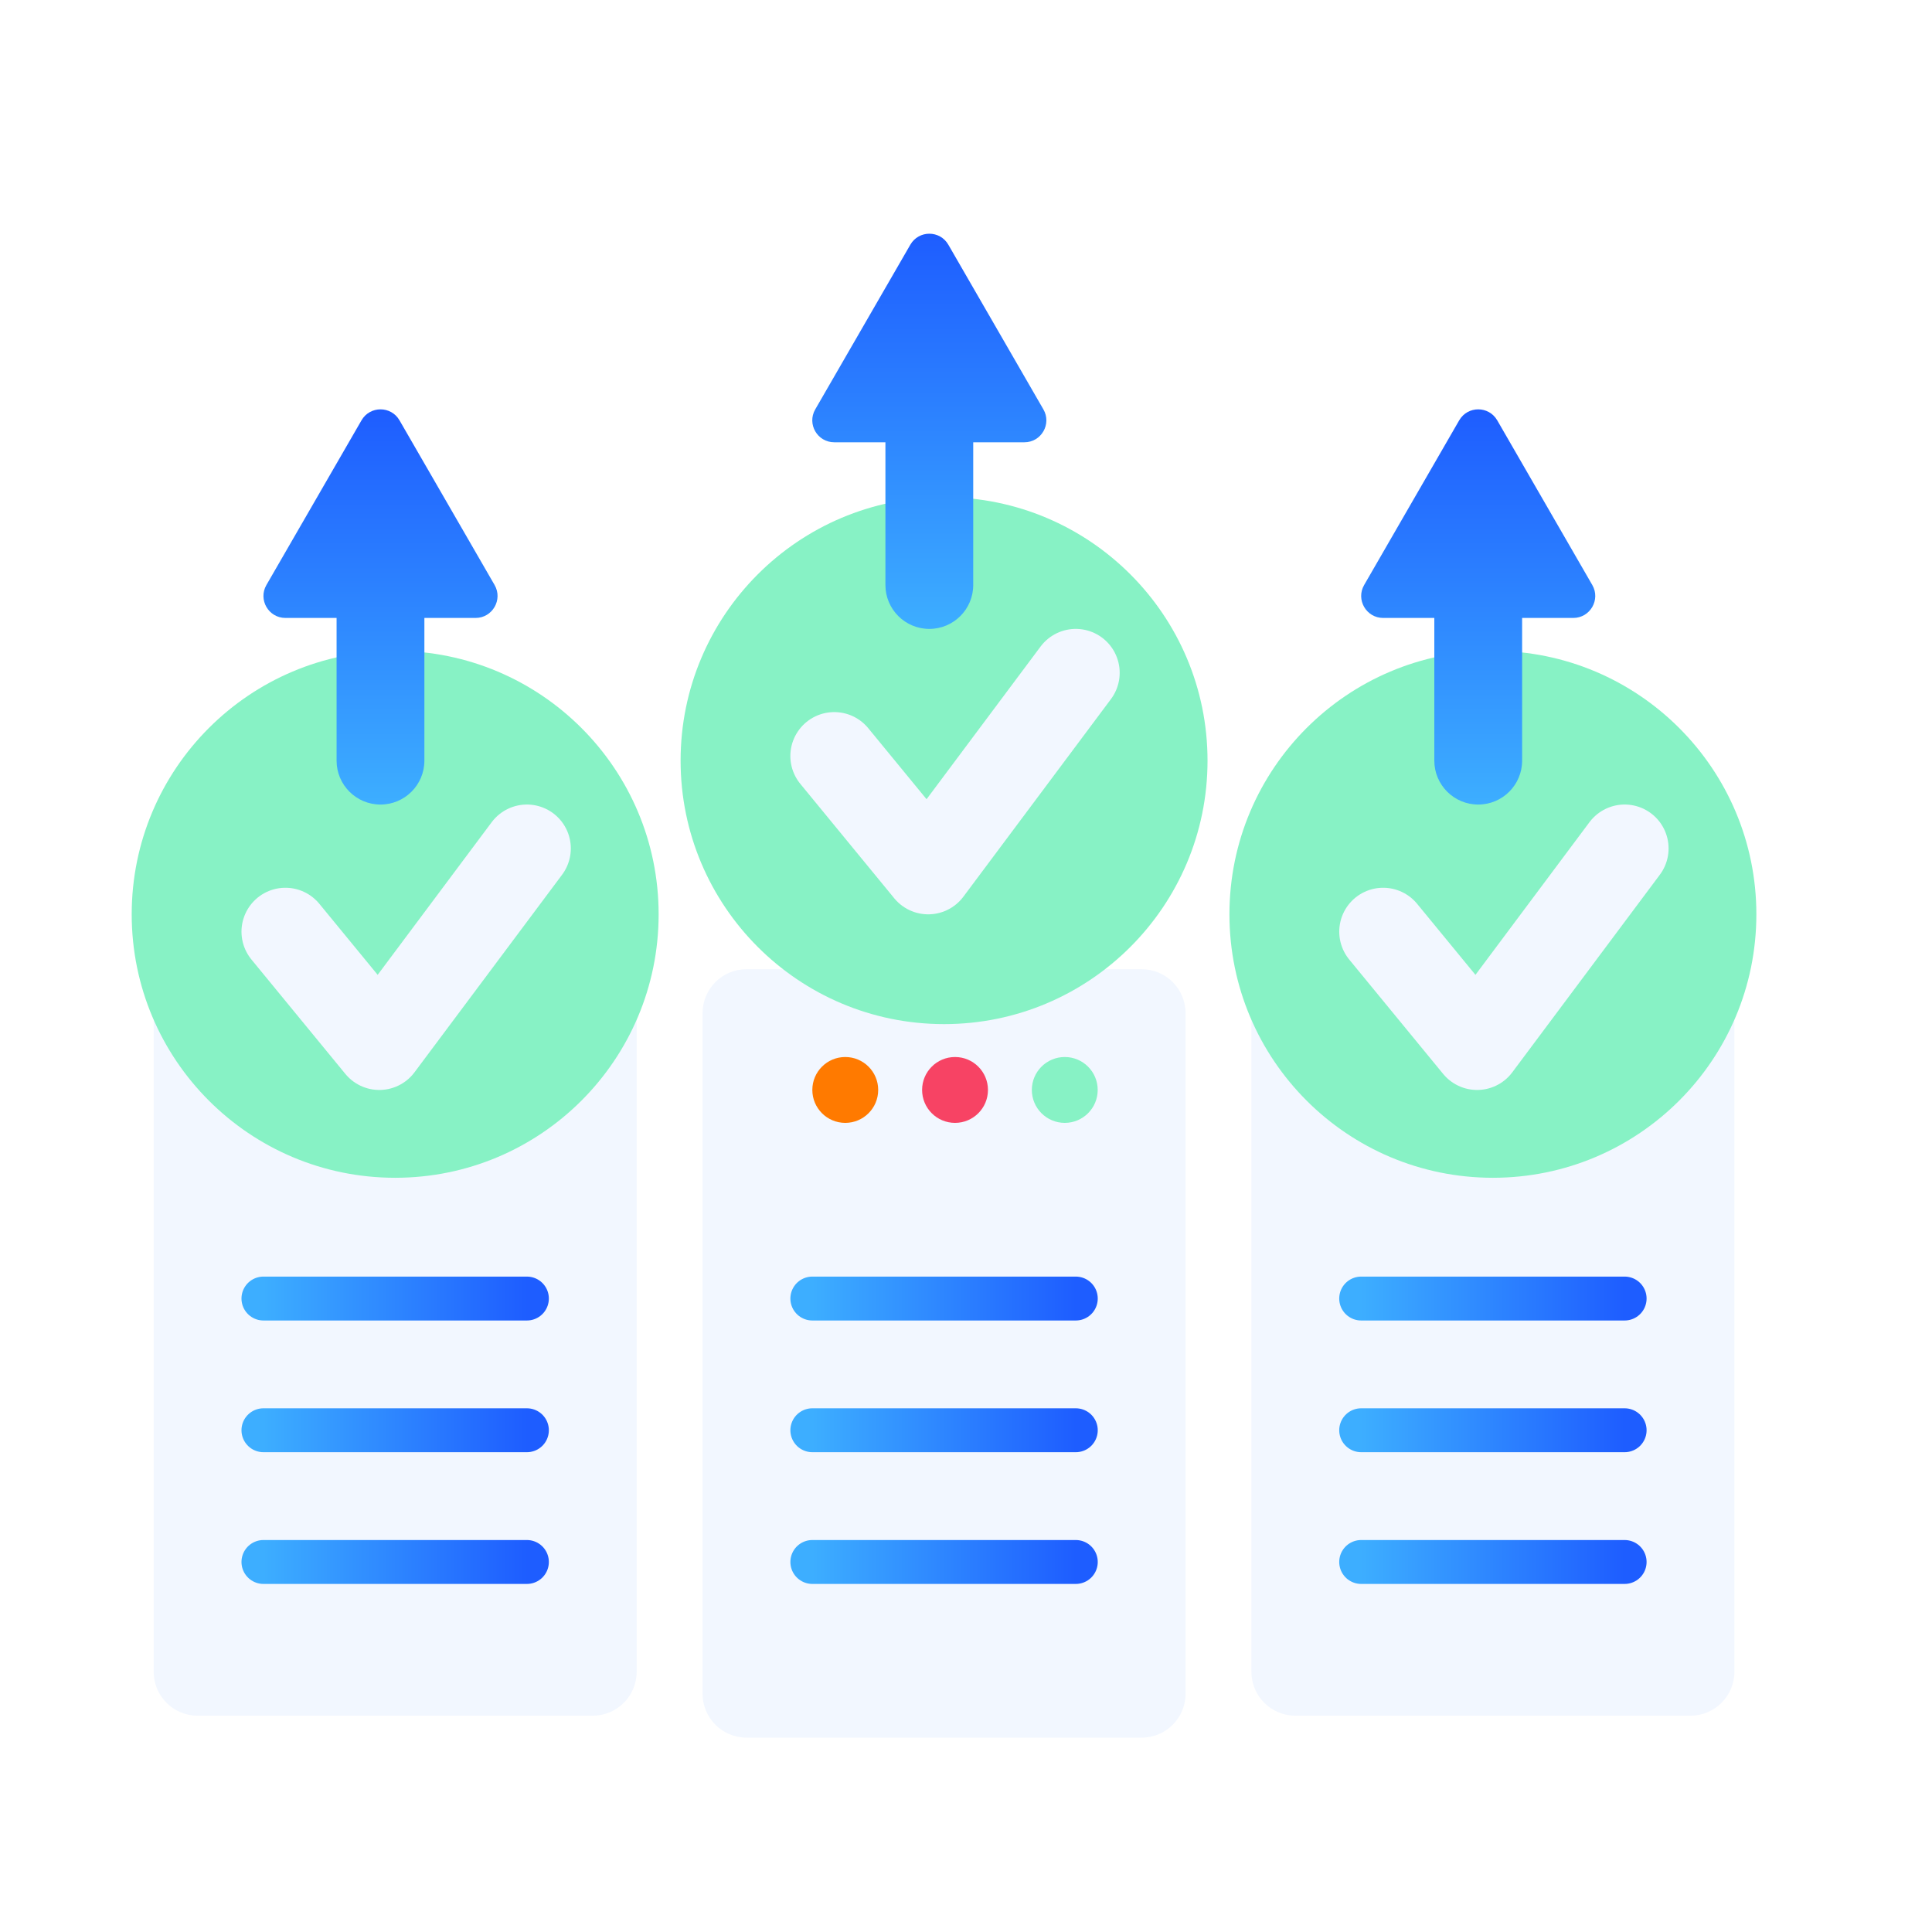 <svg width="65" height="65" viewBox="0 0 65 65" fill="none" xmlns="http://www.w3.org/2000/svg">
<g filter="url(#filter0_d)">
<path d="M38.409 31.869C39.225 31.869 39.887 32.531 39.887 33.347L39.887 56.244C39.887 57.06 39.225 57.722 38.409 57.722L25.114 57.722C24.298 57.722 23.637 57.06 23.637 56.244L23.637 33.347C23.637 32.531 24.298 31.869 25.114 31.869L38.409 31.869Z" fill="#F2F7FF"/>
</g>
<circle cx="35.823" cy="36.67" r="1.108" fill="#87F2C5"/>
<circle cx="32.131" cy="36.67" r="1.108" fill="#F74364"/>
<circle cx="28.438" cy="36.67" r="1.108" fill="#FF7A00"/>
<path d="M27.33 43.688H36.194" stroke="url(#paint0_linear)" stroke-width="1.477" stroke-linecap="round"/>
<path d="M27.33 48.119H36.194" stroke="url(#paint1_linear)" stroke-width="1.477" stroke-linecap="round"/>
<path d="M27.33 52.551H36.194" stroke="url(#paint2_linear)" stroke-width="1.477" stroke-linecap="round"/>
<path d="M19.943 31.869C20.759 31.869 21.42 32.531 21.42 33.347L21.42 56.244C21.42 57.06 20.759 57.722 19.943 57.722L6.647 57.722C5.831 57.722 5.17 57.06 5.17 56.244L5.17 33.347C5.17 32.531 5.831 31.869 6.647 31.869L19.943 31.869Z" fill="#F2F7FF"/>
<path d="M8.863 43.688H17.727" stroke="url(#paint3_linear)" stroke-width="1.477" stroke-linecap="round"/>
<path d="M8.863 48.119H17.727" stroke="url(#paint4_linear)" stroke-width="1.477" stroke-linecap="round"/>
<path d="M8.863 52.551H17.727" stroke="url(#paint5_linear)" stroke-width="1.477" stroke-linecap="round"/>
<path d="M56.874 31.869C57.69 31.869 58.352 32.531 58.352 33.347L58.352 56.244C58.352 57.06 57.69 57.722 56.874 57.722L43.579 57.722C42.763 57.722 42.102 57.06 42.102 56.244L42.102 33.347C42.102 32.531 42.763 31.869 43.579 31.869L56.874 31.869Z" fill="#F2F7FF"/>
<path d="M45.795 43.688H54.659" stroke="url(#paint6_linear)" stroke-width="1.477" stroke-linecap="round"/>
<path d="M45.795 48.119H54.659" stroke="url(#paint7_linear)" stroke-width="1.477" stroke-linecap="round"/>
<path d="M45.795 52.551H54.659" stroke="url(#paint8_linear)" stroke-width="1.477" stroke-linecap="round"/>
<circle cx="17.358" cy="36.67" r="1.108" fill="#87F2C5"/>
<circle cx="13.665" cy="36.67" r="1.108" fill="#F74364"/>
<circle cx="9.971" cy="36.67" r="1.108" fill="#FF7A00"/>
<circle cx="54.29" cy="36.67" r="1.108" fill="#87F2C5"/>
<circle cx="50.596" cy="36.67" r="1.108" fill="#F74364"/>
<circle cx="46.903" cy="36.67" r="1.108" fill="#FF7A00"/>
<circle cx="13.295" cy="30.761" r="8.864" fill="#87F2C5"/>
<path d="M9.602 31.345L12.761 35.193L17.727 28.545" stroke="#F2F7FF" stroke-width="2.955" stroke-linecap="round" stroke-linejoin="round"/>
<circle cx="50.227" cy="30.761" r="8.864" fill="#87F2C5"/>
<path d="M46.535 31.345L49.695 35.193L54.66 28.545" stroke="#F2F7FF" stroke-width="2.955" stroke-linecap="round" stroke-linejoin="round"/>
<g filter="url(#filter1_d)">
<circle cx="31.762" cy="24.852" r="8.864" fill="#87F2C5"/>
</g>
<path d="M28.068 25.435L31.228 29.284L36.193 22.636" stroke="#F2F7FF" stroke-width="2.955" stroke-linecap="round" stroke-linejoin="round"/>
<path fill-rule="evenodd" clip-rule="evenodd" d="M31.906 8.233C31.622 7.74 30.911 7.74 30.627 8.233L27.428 13.773C27.144 14.265 27.499 14.88 28.068 14.88L29.789 14.88L29.789 19.682C29.789 20.497 30.45 21.159 31.266 21.159C32.082 21.159 32.743 20.497 32.743 19.682L32.743 14.88L34.465 14.88C35.033 14.88 35.389 14.265 35.104 13.773L31.906 8.233Z" fill="url(#paint9_linear)"/>
<path fill-rule="evenodd" clip-rule="evenodd" d="M13.441 14.142C13.157 13.649 12.446 13.649 12.162 14.142L8.963 19.682C8.679 20.174 9.034 20.79 9.603 20.79L11.324 20.79L11.324 25.591C11.324 26.407 11.985 27.068 12.801 27.068C13.617 27.068 14.278 26.407 14.278 25.591L14.278 20.79L16 20.79C16.568 20.79 16.924 20.174 16.64 19.682L13.441 14.142Z" fill="url(#paint10_linear)"/>
<path fill-rule="evenodd" clip-rule="evenodd" d="M50.373 14.142C50.088 13.649 49.378 13.649 49.093 14.142L45.895 19.682C45.611 20.174 45.966 20.79 46.535 20.79L48.256 20.79L48.256 25.591C48.256 26.407 48.917 27.068 49.733 27.068C50.549 27.068 51.21 26.407 51.21 25.591L51.21 20.79L52.931 20.79C53.5 20.79 53.855 20.174 53.571 19.682L50.373 14.142Z" fill="url(#paint11_linear)"/>
<defs>
<filter id="filter0_d" x="22.159" y="31.131" width="19.204" height="28.807" filterUnits="userSpaceOnUse" color-interpolation-filters="sRGB">
<feFlood flood-opacity="0" result="BackgroundImageFix"/>
<feColorMatrix in="SourceAlpha" type="matrix" values="0 0 0 0 0 0 0 0 0 0 0 0 0 0 0 0 0 0 127 0"/>
<feOffset dy="0.739"/>
<feGaussianBlur stdDeviation="0.739"/>
<feColorMatrix type="matrix" values="0 0 0 0 0 0 0 0 0 0 0 0 0 0 0 0 0 0 0.6 0"/>
<feBlend mode="normal" in2="BackgroundImageFix" result="effect1_dropShadow"/>
<feBlend mode="normal" in="SourceGraphic" in2="effect1_dropShadow" result="shape"/>
</filter>
<filter id="filter1_d" x="21.421" y="15.25" width="20.682" height="20.682" filterUnits="userSpaceOnUse" color-interpolation-filters="sRGB">
<feFlood flood-opacity="0" result="BackgroundImageFix"/>
<feColorMatrix in="SourceAlpha" type="matrix" values="0 0 0 0 0 0 0 0 0 0 0 0 0 0 0 0 0 0 127 0"/>
<feOffset dy="0.739"/>
<feGaussianBlur stdDeviation="0.739"/>
<feColorMatrix type="matrix" values="0 0 0 0 0 0 0 0 0 0 0 0 0 0 0 0 0 0 0.6 0"/>
<feBlend mode="normal" in2="BackgroundImageFix" result="effect1_dropShadow"/>
<feBlend mode="normal" in="SourceGraphic" in2="effect1_dropShadow" result="shape"/>
</filter>
<linearGradient id="paint0_linear" x1="27.33" y1="43.936" x2="36.194" y2="43.936" gradientUnits="userSpaceOnUse">
<stop stop-color="#3DAEFF"/>
<stop offset="1" stop-color="#1E5DFF"/>
</linearGradient>
<linearGradient id="paint1_linear" x1="27.33" y1="48.368" x2="36.194" y2="48.368" gradientUnits="userSpaceOnUse">
<stop stop-color="#3DAEFF"/>
<stop offset="1" stop-color="#1E5DFF"/>
</linearGradient>
<linearGradient id="paint2_linear" x1="27.33" y1="52.8" x2="36.194" y2="52.8" gradientUnits="userSpaceOnUse">
<stop stop-color="#3DAEFF"/>
<stop offset="1" stop-color="#1E5DFF"/>
</linearGradient>
<linearGradient id="paint3_linear" x1="8.863" y1="43.936" x2="17.727" y2="43.936" gradientUnits="userSpaceOnUse">
<stop stop-color="#3DAEFF"/>
<stop offset="1" stop-color="#1E5DFF"/>
</linearGradient>
<linearGradient id="paint4_linear" x1="8.863" y1="48.368" x2="17.727" y2="48.368" gradientUnits="userSpaceOnUse">
<stop stop-color="#3DAEFF"/>
<stop offset="1" stop-color="#1E5DFF"/>
</linearGradient>
<linearGradient id="paint5_linear" x1="8.863" y1="52.8" x2="17.727" y2="52.8" gradientUnits="userSpaceOnUse">
<stop stop-color="#3DAEFF"/>
<stop offset="1" stop-color="#1E5DFF"/>
</linearGradient>
<linearGradient id="paint6_linear" x1="45.795" y1="43.936" x2="54.659" y2="43.936" gradientUnits="userSpaceOnUse">
<stop stop-color="#3DAEFF"/>
<stop offset="1" stop-color="#1E5DFF"/>
</linearGradient>
<linearGradient id="paint7_linear" x1="45.795" y1="48.368" x2="54.659" y2="48.368" gradientUnits="userSpaceOnUse">
<stop stop-color="#3DAEFF"/>
<stop offset="1" stop-color="#1E5DFF"/>
</linearGradient>
<linearGradient id="paint8_linear" x1="45.795" y1="52.8" x2="54.659" y2="52.8" gradientUnits="userSpaceOnUse">
<stop stop-color="#3DAEFF"/>
<stop offset="1" stop-color="#1E5DFF"/>
</linearGradient>
<linearGradient id="paint9_linear" x1="29.284" y1="21.159" x2="29.284" y2="7.863" gradientUnits="userSpaceOnUse">
<stop stop-color="#3DAEFF"/>
<stop offset="1" stop-color="#1E5DFF"/>
</linearGradient>
<linearGradient id="paint10_linear" x1="10.82" y1="27.068" x2="10.82" y2="13.773" gradientUnits="userSpaceOnUse">
<stop stop-color="#3DAEFF"/>
<stop offset="1" stop-color="#1E5DFF"/>
</linearGradient>
<linearGradient id="paint11_linear" x1="47.751" y1="27.068" x2="47.751" y2="13.773" gradientUnits="userSpaceOnUse">
<stop stop-color="#3DAEFF"/>
<stop offset="1" stop-color="#1E5DFF"/>
</linearGradient>
</defs>
</svg>
